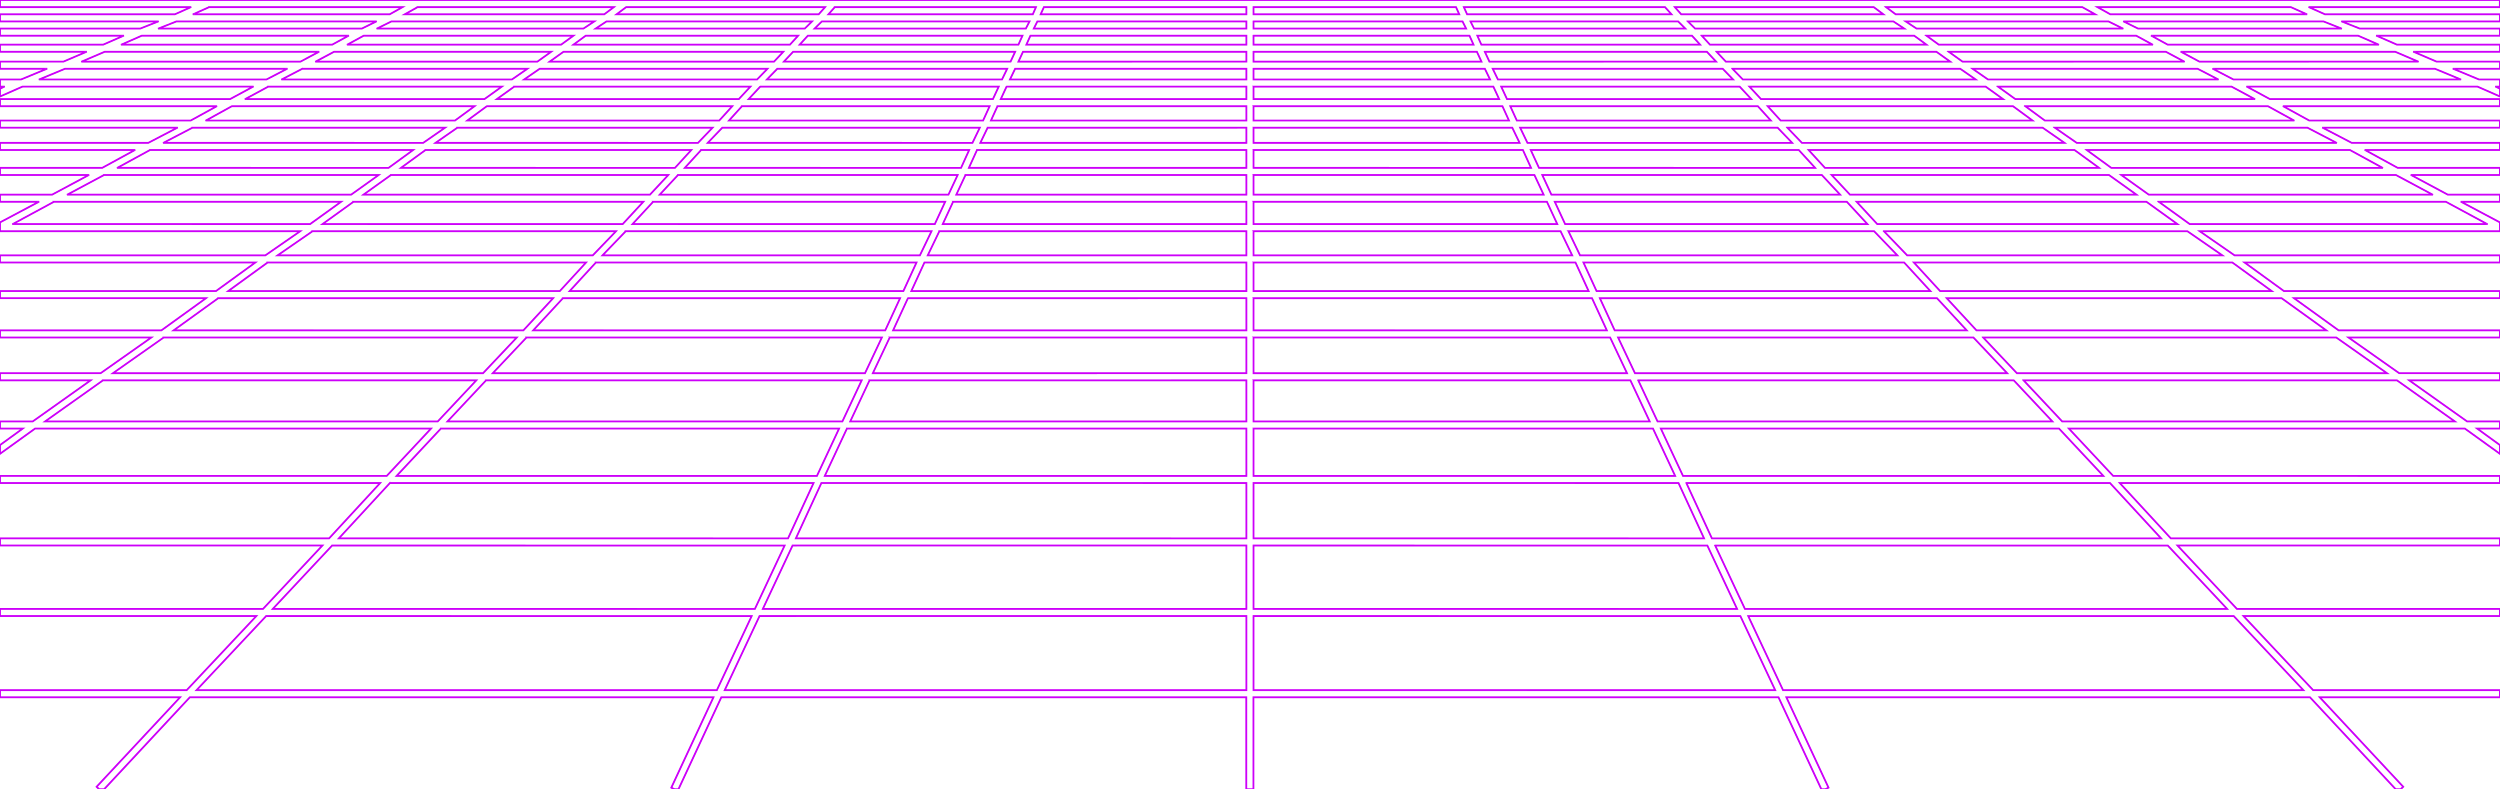 <svg xmlns="http://www.w3.org/2000/svg" height="884" width="2800.1"><g stroke="#cd00f9" fill="none" color="#000" font-weight="400" font-family="sans-serif"><path d="M1992 781l48 103h4.4l3.6-1.8-47.2-101.2h586.5l96 103h5.5l2.9-2.8-93.5-100.2H2800v-8h-209.2l-78-83H2800v-8h-294.6l-66.5-71H2800v-8h-368.6l-57.2-62H2800v-8h-433.2l-49.6-53h443.5l39.3 28.3v-9.8l-25.5-18.5h25.5v-8h-36.8l-64.8-46H2800v-8h-112.8l-56.8-40H2800v-8h-180.7l-49.9-36H2800v-8h-241.9l-44.1-32h286v-8h-297.2l-39-27H2800v-9.9l-43.5-23.1h43.5v-8h-58.4l-41.1-22h99.5v-8h-114.5l-36.6-20H2800v-8h-166l-32.6-17H2800v-8h-213.6l-29.1-16H2800v-8h-257.6l-25.9-14h258.4l25.2 11.1v-8.7l-4.9-2.4h4.9v-8h-23.6l-28.9-12h52.5v-8H2729l-25.7-11h96.8v-8h-115.5l-22.8-10H2800v-8h-157l-20.2-8H2800v-8h-196l-17.9-8h213.1l.7.1V0H0v8.1L.7 8h213.1l-17.9 8H0v8h177.3l-20.2 8H0v8h138.4l-22.8 10H0v8h96.8L71.1 69H0v8h52.5L23.6 89H0v8h4.9L0 99.4v8.7L25.2 97h258.4l-25.9 14H0v8h242.7l-29.1 16H0v8h198.7l-32.6 17H0v8h151.1l-36.6 20H0v8h99.5l-41.1 22H0v8h43.5L0 249.1v9.9h336.2l-39 27H0v8h286l-44.1 32H0v8h230.7l-49.9 36H0v8h169.5l-56.8 40H0v8h101.5l-64.8 46H0v8h25.5L0 498.5v9.8L39.3 480h443.5l-49.6 53H0v8h425.8l-57.2 62H0v8h361.1l-66.5 71H0v8h287.1l-78 83H0v8h201.7l-93.5 100.2 2.9 2.8h5.5l96-103h586.5l-47.2 101.2 3.6 1.8h4.4l48-103h588v103h8V781zm-588-8v-83h545.3l39 83zm0-240v-53h447.4l24.8 53zm476 8l28.6 62H1404v-62zm-476-69v-46h422.1l21.6 46zm0-146v-32h360.6l14.7 32zm379.1 8l16.6 36H1404v-36zM1404 286v-27h343.9l13 27zm0-35v-25h328.6l11.6 25zm0-33v-22h314.6l10.3 22zM1154.1 40H1396v10h-246.4zm-13.4 10h-245l9.1-10h240.4zm509.7 0H1404V40h241.9zm4.3-10h240.4l9.1 10h-245zM1404 135v-16h278.8l7.3 16zm289.8 8l8.2 17h-298v-17zM1404 111V97h268.6l6.5 14zm0-22V77h259.1l5.8 12zm0-20V58h250.2l5.1 11zm-8-11v11h-255.3l5.1-11zm0 19v12h-264.8l5.8-12zm0 20v14h-275.1l6.5-14zm0 22v16h-286.1l7.3-16zm0 24v17h-298l8.2-17zm0 25v20h-310.8l9.1-20zm8 0h301.7l9.1 20H1404zm323.4 28h313.1l20.5 22h-323.4zm-3.7-8l-9.2-20h300.2l18.3 20zm-12.9-28l-8.2-17H1991l16.3 17zm-11.9-25l-7.3-16h277.3l14.5 16zm-11-24l-6.5-14h267.1l13 14zm-10.2-22l-5.8-12h257.6l11.6 12zm-9.5-20l-5.1-11h248.7l10.3 11zm254.5-11h246.2l15.4 11H1933zm-7.5-8l-9.1-10H2144l13.7 10zm-16.6-18l-8.1-8h230.2l12.1 8zm-11 0H1651l-4-8h232.6zm-245.5 0H1404v-8h234.1zM1396 32h-238.1l4-8H1396zm-247 0H912.4l8.1-8h232.6zm-247.6 0H667.2l12.1-8h230.2zm-7.5 8l-9.1 10H642.3L656 40zm-16.6 18L867 69H615.7l15.4-11zm11 0H1137l-5.1 11H878zm239.8 19l-5.8 12H859l11.6-12zm-9.5 20l-6.5 14H838.5l13-14zm-10.2 22l-7.3 16H816.5l14.5-16zm-11 24l-8.2 17H792.7l16.3-17zm-11.9 25l-9.1 20H767l18.3-20zm-12.9 28l-10.3 22H738.9l20.5-22zm8.8 0H1396v22h-324.9zm314.6 30v25h-340.1l11.6-25zm0 33v27h-356.9l13-27zm0 35v32h-375.3l14.7-32zm0 40v36h-395.7l16.6-36zm0 44v40H977.6l18.9-40zm8 0h399.4l18.9 40H1404zm430.9 48h420.6l43.2 46h-442.2zm-3.7-8l-18.9-40h398l37.8 40zm-22.7-48l-16.6-36h377.6l33.3 36zm-20.3-44l-14.7-32h359.2l29.4 32zm-18.5-40l-13-27h342.4l26 27zm-16.7-35l-11.6-25h327.1l23.1 25zm326.5-25h324.6l34.7 25h-336.2zm-7.5-8l-20.5-22h310.6l30.8 22zm-28-30l-18.3-20h297.8l27.5 20zm-25.8-28l-16.3-17h285.9l24.5 17zm-23.8-25l-14.5-16h274.8l21.8 16zm-22-24l-13-14H2224l19.5 14zM1952 89l-11.6-12h255.1l17.3 12zm257.3-12h252.1l23.1 12h-257.9zm-11.2-8l-15.4-11h243.2l20.6 11zm-26.6-19l-13.7-10h234.9l18.3 10zm-24.9-18l-12.1-8h227.1l16.2 8zm-23.4-16l-10.7-8h219.8l14.3 8zm-13.8 0H1883l-7.1-8h222.8zm-237.3 0h-228.9l-3.6-8h225.3zm-237.7 0H1404V8h226.8zM1396 16h-230.4l3.6-8H1396zm-239.2 0H927.9l7.1-8h225.3zM917 16H690.6l10.7-8h222.8zm-240.2 0H453.4l14.3-8h219.8zm-11.2 8l-12.1 8H422.2l16.2-8zm-23.4 16l-13.7 10H389l18.3-10zm-24.9 18l-15.4 11H353.5l20.6-11zm-26.6 19l-17.3 12H315.5l23.1-12zm13.8 0h255.1L848 89H587.1zm236 20l-13 14h-271L576 97zm-20.4 22l-14.5 16H523.4l21.8-16zm-22 24l-16.3 17h-294l24.5-17zm-23.8 25L756 188H449.1l27.5-20zm-25.8 28L728 218H407.1l30.8-22zm-28 30l-23.1 25H361.2l34.7-25zm11 0h327.1l-11.6 25H708.4zm311.8 33l-13 27H674.8l26-27zm-16.8 35l-14.7 32H638l29.4-32zm-18.4 40l-16.6 36H597.2l33.3-36zm-20.4 44l-18.9 40H551.9l37.8-40zm-22.6 48l-21.6 46H501.2l43.2-46zm8.8 0H1396v46H952.3zm422.1 54v53H923.8l24.8-53zm0 61v62H891.4l28.6-62zm0 70v71H854.4l33.3-71zm8 0h508.3l33.3 71H1404zm1175.9 162h-582.8l-39-83h543.8zm-85.4-91h-540.1l-33.3-71H2428zm-74-79h-503.1l-28.6-62h474.5zm-64.7-70H1885l-24.8-53h446zm393.7-61h-439.8l-43.2-46h418.2zm-76-54H2259l-37.8-40h395.5zm-68-48h-391.8l-33.3-36h375.1zm-61.1-44H2173l-29.4-32h356.7zm-55.3-40h-353l-26-27H2450zm296.7-35h-333.2l-34.7-25h321.6zm-61.2-33h-317.9l-30.8-22h307.6zm-56-30h-303.9l-27.5-20H2632zm-51.6-28h-291l-24.5-17h282.9zm-47.6-25h-279.1l-21.8-16h271.8zm-44-24h-268.1l-19.5-14h261.6zm230.7-22h-254.6l-23.1-12h248.8zm-47.6-20h-245.1l-20.6-11h240zm-44.4-19h-236.2l-18.3-10h231.7zm-41.5-18h-227.9l-16.2-8h223.9zm-38.9-16h-220.1l-14.3-8h216.6zM234.2 8h216.6l-14.3 8H216.3zm-36.6 16h223.9l-16.2 8H177.4zm-38.9 16h231.7l-18.3 10H135.9zm-41.5 18h240l-20.6 11H91.5zM43.9 89l28.9-12h248.8l-23.1 12zm256.6 8h261.6l-19.5 14h-268zm-40.9 22h271.8l-21.8 16h-279zm-44 24h282.9L474 160H183zM168 168h294.7l-27.5 20H131.4zm-51.5 28h307.6l-30.8 22H75.4zM14.2 251l46.2-25H382l-34.7 25zm335.8 8h339.9l-26 27h-353zm-50.3 35h356.7L627 326H255.6zm-55.3 40h375.1l-33.3 36H194.5zm-61.1 44h395.5L541 418H126.5zM50.5 472l64.8-46h418.2l-43.2 46zm443.3 8h446L915 533H444.2zm-57.1 61h474.5l-28.6 62H379.5zM372 611h506.8l-33.3 71h-540zM220.1 773l78-83h543.8l-39 83zm591.6 0l39-83H1396v83z" style="line-height:normal;font-variant-ligatures:normal;font-variant-position:normal;font-variant-caps:normal;font-variant-numeric:normal;font-variant-alternates:normal;font-variant-east-asian:normal;font-feature-settings:normal;font-variation-settings:normal;text-indent:0;text-align:start;text-decoration-line:none;text-decoration-style:solid;text-decoration-color:#000;text-transform:none;text-orientation:mixed;white-space:normal;shape-padding:0;shape-margin:0;inline-size:0;isolation:auto;mix-blend-mode:normal;solid-color:#000;solid-opacity:1" overflow="visible"/><path d="M-.5-.5v9.176L.736 8.5h210.72l-15.663 7H-.5v9h175.18l-17.676 7H-.5v9h136.518l-20.522 9H-.5v9h94.863l-23.365 10H-.5v9h50.494L23.5 88.5h-24v9h3.242L-.5 99.088v9.78L25.305 97.5h256.318l-24.049 13H-.5v9h241.254l-27.283 15H-.5v9h197.16l-30.683 16H-.5v9h149.64l-34.767 19H-.5v9h98.006l-39.23 21H-.5v9h41.992L-.5 248.799V259.5h335.102l-37.559 26H-.5v9h284.96l-42.722 31H-.5v9h229.652l-48.513 35H-.5v9h168.424l-55.383 39H-.5v9H99.932l-63.391 45H-.5v9h24.46L-.5 498.244v11.031L39.46 480.5h442.188l-48.666 52H-.5v9h425.156l-56.275 61H-.5v9h360.445l-65.562 70H-.5v9h286.445l-77.062 82H-.5v9h201.049L107.5 881.219l3.398 3.281h5.92l96-103h585.496L751.24 882.43l4.143 2.07h4.836l48-103H1395.4v103h9v-103h587.282l48 103h4.836l4.14-2.07-47.072-100.93h585.496l96 103h5.92l3.398-3.281-93.048-99.719H2800.5v-9h-209.484l-77.06-82H2800.5v-9h-294.883l-65.562-70H2800.5v-9h-368.88l-56.276-61H2800.5v-9h-433.482l-48.666-52h442.187l39.961 28.775v-11.03l-24.46-17.745h24.46v-9h-37.14l-63.391-45H2800.5v-9h-113.143l-55.38-39H2800.5v-9h-181.04l-48.51-35h229.55v-9h-242.238l-42.723-31H2800.5v-9h-297.543l-37.559-26H2800.5v-10.701l-41.992-22.299h41.992v-9h-58.775l-39.23-21h98.005v-9h-114.873l-34.768-19H2800.5v-9h-166.377l-30.684-16H2800.5v-9h-213.97l-27.284-15H2800.5v-9h-257.973l-24.05-13h256.318l25.805 11.367v-9.78l-3.243-1.587h3.243v-9h-24l-26.494-11h50.494v-9h-71.498l-23.366-10h94.864v-9h-115.895l-20.523-9H2800.5v-9h-157.404l-17.676-7h175.08v-9h-196.393l-15.662-7h210.72l1.235.176V-.5H-.5zm1 1h2798.9v7.023l-.164-.023H2586.1l-.204.957 17.997 8.043H2799.5v7h-176.7l-.185.965 20.29 8.035H2799.5v7h-137.7l-.2.957 22.896 10.043H2799.6v7h-96.3l-.197.959 25.795 11.041h70.702v7h-52l-.192.96L2776.4 89.5h23.2v7h-4.4l-.22.95 4.62 2.26v7.624L2775.006 96.5H2516.5l-.238.94 26.011 14.06H2799.5v7h-242.2l-.241.938 29.212 16.062H2799.5v7h-198.1l-.232.943 32.709 17.057H2799.5v7h-150.6l-.24.94 36.713 20.06H2799.5v7h-99l-.236.941 41.21 22.059h58.026v7h-43l-.234.941 43.234 22.96v9.099h-337.3l40.445 28H2799.5v7h-287.041l45.479 33H2799.5v7h-231.648l51.287 37H2799.5v7h-170.678l58.219 41H2799.5v7h-102.668l66.209 47h36.459v7h-26.541l26.541 19.256v8.568l-38.639-27.824h-444.814l50.537 54H2799.5v7h-426.441l58.123 63H2799.5v7h-361.754l67.438 72H2799.5v7h-287.856l78.94 84H2799.5v7h-202.451L2691 881.182l-2.402 2.318h-5.08l-96-103h-587.502l47.326 101.47-3.06 1.53h-3.964l-48-103H1403.4v103h-7v-103H807.582l-48 103h-3.965l-3.058-1.53 47.326-101.47H212.383l-96 103h-5.08l-2.403-2.318L202.85 780.5H.5v-7h208.816l78.94-84H.5v-7h294.316l67.438-72H.5v-7h368.318l58.123-63H.5v-7h432.916l50.537-54H39.14L.5 507.324v-8.568L27.041 479.5H.5v-7h36.36l66.208-47H.5v-7h112.357l58.221-41H.5v-7h180.46l51.288-37H.5v-7h241.563l45.478-33H.5v-7h296.855l40.446-28H.5v-9.1l43.234-22.959-.234-.941H.5v-7h58.025l41.211-22.059-.236-.941H.5v-7h114.127l36.713-20.06-.24-.94H.5v-7h165.723l32.709-17.057-.233-.943H.5v-7h213.229l29.212-16.063-.242-.937H.5v-7h257.326l26.012-14.06-.238-.94H25.096L.5 107.334v-7.623l4.62-2.262-.22-.949H.5v-7h23.2L52.69 77.46l-.191-.96H.5v-7h70.703l25.793-11.041-.195-.959H.5v-7h115.205l22.897-10.043-.202-.957H.5v-7h156.695l20.29-8.035-.184-.965H.5v-7h195.506l17.998-8.043-.203-.957H.664L.5 7.523V.5zm233.594 7l-.098.043-17.9 8 .205.957h220.33l16.088-9H234.094zm233.476 0l-16.088 9h225.485l.133-.1 11.904-8.9H467.57zm233.563 0l-12.037 9h228.129l.148-.168 7.84-8.832h-224.08zm233.642 0l-7.988 9h230.34l.13-.299 3.807-8.701H934.775zm234.102 0l-4.05 9H1396.5v-9h-227.623zm234.623 0v9h231.674l-.319-.705-3.732-8.295H1403.5zm235.326 0l4.051 9h230.346l-.752-.834-7.348-8.166h-226.297zm235.961 0l7.988 9h228.13l-1.206-.9-10.832-8.1h-224.08zm236.21 0l12.036 9H2348.518l-16.088-9h-221.434zm236.386 0l16.086 9h220.23l.205-.957-17.896-8.043h-218.625zm-2113.074 1h214.576l-12.516 7H218.645l15.664-7zm233.521 0h218.166l-9.363 7H455.316l12.514-7zm233.637 0h221.521l-6.213 7H692.104l9.363-7zm233.758 0h224.31l-3.062 7H929.012l6.213-7zm234.298 0H1395.5v7h-229.127l3.15-7zm234.977 0h225.977l3.15 7H1404.5v-7zm235.873 0h224.305l6.3 7h-227.455l-3.15-7zm236.639 0h221.521l9.363 7h-224.671l-6.213-7zm236.992 0h218.166l12.514 7h-221.317l-9.363-7zm237.213 0h214.576l15.572 7h-217.634l-12.514-7zm-2153.713 15l-.088.035-20.2 8 .184.965h228.016l16.305-8.05-.221-.95H197.504zm240.78 0l-16.305 8.05.22.95H653.65l13.614-9H438.283zm240.866 0l-13.613 9h236.068l.147-.145 8.967-8.855H679.15zm241.145 0l-9.113 9h238.123l.14-.271 4.473-8.729H920.295zm241.297 0l-4.5 9H1396.5v-9h-234.908zm241.908 0v9h239.408l-.361-.723-4.139-8.277H1403.5zm242.691 0l4.5 9h238.116l-.854-.854-8.146-8.146H1646.19zm243.09 0l9.114 9h236.068l-13.613-9H1889.28zm243.557 0l13.611 9h231.352l.22-.95-16.304-8.05h-228.88zm245.662 0l-.22.95 16.304 8.05H2622.6l.183-.965-20.287-8.035H2378.5zm-2180.805 1h221.662l-14.173 7H180.02l17.675-7zm240.823 0h225.418l-10.586 7H424.344l14.174-7zm240.933 0h228.832l-7.088 7h-232.33l10.586-7zm241.254 0h231.576l-3.588 7H913.617l7.088-7zm241.504 0H1395.5v7h-236.791l3.5-7zm242.291 0h233.291l3.5 7H1404.5v-7zm243.309 0h231.584l7 7h-235.084l-3.5-7zm243.908 0h228.832l10.586 7h-232.33l-7.088-7zm244.447 0h225.318l14.174 7H2146.75l-10.586-7zm244.479 0h221.662l17.676 7h-225.165l-14.173-7zm-2222.047 15l-.096.043-22.8 10 .2.957H372.23l18.412-10.06-.24-.94H158.595zm248.576 0L388.76 49.56l.24.94h239.662l15.07-11H407.172zm248.666 0l-15.07 11H885.02l10.01-11H655.838zm248.74 0l-10.01 11h246.455l.133-.295 4.817-10.705H904.578zm249.2 0l-.133.295-4.819 10.705H1396.5v-11h-242.723zm249.722 0v11h247.674l-.319-.705-4.632-10.295H1403.5zm250.426 0l.318.705 4.633 10.295h246.453l-10.01-11h-241.394zm251.043 0l10.01 11h244.253l-15.07-11H1904.97zm251.299 0l15.07 11H2411l.24-.94-18.412-10.06h-236.56zm253.332 0l-.24.94 18.411 10.06H2664.1l.2-.957-22.896-10.043H2409.6zm-2250.797 1H388.44l-16.468 9h-233.69l20.52-9zm248.625 0h233.238l-12.328 9H390.959l16.469-9zm248.734 0h236.606l-8.19 9H643.834l12.328-9zm248.86 0h239.406l-4.051 9H896.832l8.19-9zm249.402 0H1395.5v9h-245.127l4.05-9zm250.076 0h241.076l4.051 9H1404.5v-9zm250.973 0h239.406l8.19 9h-243.546l-4.05-9zm251.757 0h236.608l12.328 9h-240.744l-8.192-9zm252.104 0h233.238l16.469 9h-237.377l-12.33-9zm252.225 0h229.636l20.522 9h-233.69l-16.468-9zm-2294.461 17l-.094.041-25.701 11 .197.959h245.225l20.71-11.059-.236-.941H117.098zm256.877 0l-20.711 11.059.236.941h248.56l16.8-12H373.974zm256.964 0l-16.798 12h253.076l11.236-12H630.94zm257.145 0l-.148.158L876.848 69.5h255.37l5.565-12H888.084zm257.396 0l-5.562 12H1396.5v-12h-251.02zm258.02 0v12h256.582l-5.563-12H1403.5zm258.816 0l5.565 12H1923.254l-11.236-12h-249.702zm259.23 0l.79.842 10.447 11.158h253.076l-16.798-12h-247.514zm259.595 0l16.798 12H2446.5l.236-.941-20.71-11.059H2181.14zm261.66 0l-.236.941 20.71 11.059H2708.5l.197-.959-25.795-11.041h-240.101zm-2325.5 1h237.9l-18.726 10H93.937l23.364-10zm256.924 0H615.74l-14 10H355.5l18.725-10zm257.035 0h244.886l-9.363 10H617.26l14-10zm257.256 0h247.7l-4.636 10H879.154l9.362-10zm257.603 0H1395.5v10h-254.016l4.635-10zm258.381 0h249.38l4.636 10H1404.5v-10zm259.383 0h247.701l9.361 10H1668.52l-4.637-10zm259.97 0h244.887l14 10h-249.523l-9.364-10zm260.407 0h241.515l18.725 10h-246.24l-14-10zm260.539 0h237.898l23.365 10h-242.537l-18.726-10zM72.7 76.5L43.71 88.54l.191.96h254.723l23.207-12.057-.23-.943H72.7zm265.778 0l-23.21 12.057.231.943h258.057l18.742-13h-253.82zm265.865 0l-.127.088L585.494 89.5h262.719l12.566-13H604.344zm266.045 0l-12.569 13h264.793l6.284-13H870.389zm266.297 0l-6.284 13H1396.5v-13h-259.814zm266.814 0v13h266.197l-6.283-13H1403.5zm267.603 0l6.284 13h264.892l-12.566-13h-258.61zm268.118 0l12.566 13H2214.398l-18.742-13h-256.435zm268.48 0l1.315.91 17.427 12.09H2484.5l.23-.943-23.209-12.057h-253.82zm270.7 0l-.231.943 23.207 12.057H2756.1l.191-.96-28.992-12.04H2478.4zm-2405.5 1h246.652l-21.176 11H46.407l26.493-11zm265.822 0h250.379l-15.858 11H317.547l21.176-11zm265.933 0H858.42l-10.633 11h-259.08l15.95-11zm266.157 0h256.492l-5.319 11H860.18l10.633-11zm266.501 0H1395.5v11h-263.504l5.318-11zm267.186 0h258.287l5.316 11H1404.5v-11zm268.195 0h256.592l10.633 11h-261.906l-5.319-11zm268.885 0h253.764l15.86 11h-258.991l-10.633-11zm269.318 0h250.38l21.175 11h-255.697l-15.858-11zm269.55 0H2727.1l26.494 11h-251.971l-21.176-11zm-2180.075 19l-.111.06-25.9 14 .238.94h268.162l20.892-15H300.373zm275.467 0l-20.895 15H827.72l13.927-15H575.84zm275.441 0l-13.927 15h275.066l6.963-15H851.28zm275.8 0l-6.964 15H1396.5v-15h-269.42zm276.419 0v15h276.383l-6.963-15H1403.5zm277.117 0l6.963 15h275.066l-13.927-15h-268.102zm277.637 0l13.928 15h272.873l-20.895-15h-265.906zm277.992 0l20.893 15H2525.4l.237-.94-26.112-14.06h-263.279zm-1935.62 1h259.92l-18.107 13H276.576l24.05-13zm275.534 0h263.194l-12.073 13H558.053l18.107-13zm275.559 0h266.097l-6.035 13H839.646l12.073-13zm276 0H1395.5v13h-273.816l6.035-13zm276.781 0h267.781l6.035 13H1404.5v-13zm277.684 0h266.097l12.072 13H1688.22l-6.035-13zm278.36 0h263.296l18.107 13h-269.33l-12.072-13zm278.81 0h259.92l24.144 13h-265.957l-18.107-13zm-1979.883 21l-.112.063-29 16 .24.937h279.165l23.162-17H259.47zm285.566 0l-23.164 17h283.95l15.406-17H545.037zm285.742 0l-15.406 17h286.049l7.756-17H830.78zm286.1 0l-7.756 17H1396.5v-17h-279.621zm286.621 0v17h287.377l-7.756-17H1403.5zm287.322 0l7.756 17h285.949l-15.406-17h-278.299zm287.95 0l15.406 17h283.847l-23.162-17h-276.091zm288.203 0l23.162 17H2569.4l.24-.938-29.212-16.062h-273.453zm-2007.246 1h270.144l-20.437 15H232.54l27.188-15zm285.634 0h273.61l-13.594 15H524.926l20.437-15zm285.858 0h276.402l-6.844 15H817.63l13.592-15zm286.3 0H1395.5v15h-284.822l6.843-15zm286.979 0h277.978l6.844 15H1404.5v-15zm287.877 0h276.3l13.595 15h-283.05l-6.845-15zm288.65 0h273.51l20.438 15H1994.62l-13.594-15zm288.998 0h270.147l27.281 15h-276.99l-20.438-15zm-2054.548 23l-.108.057-32.6 17 .231.943h291.156l25.942-18H215.477zm296.666 0l-25.94 18h295.81l17.258-18H512.143zm296.644 0l-17.26 18h297.987l8.683-18h-289.41zm297.1 0l-8.684 18H1396.5v-18h-290.613zm297.613 0v18h299.297l-8.684-18H1403.5zm298.303 0l8.683 18h297.987l-17.26-18h-289.41zm298.925 0l17.258 18H2313.9l-25.942-18h-287.228zm299.174 0l25.942 18H2617l.23-.943-32.707-17.057h-284.62zm-2084.18 1h281.18l-23.058 16H185.039l30.684-16zm296.735 0h284.47l-15.341 16H489.398l23.059-16zm296.756 0h287.39l-7.716 16H793.87l15.342-16zm297.3 0H1395.5v16h-296.703l7.717-16zm297.987 0h288.986l7.717 16H1404.5v-16zm298.897 0h287.39l15.342 16h-295.016l-7.716-16zm299.675 0h284.57l23.061 16h-292.29l-15.34-16zm300.026 0h281.18l30.683 16h-288.805l-23.058-16zm-2135.225 24l-.113.06-36.6 20 .24.94h303.963l28.875-21H167.873zm308.565 0l-28.875 21H756.22l19.215-21H476.437zm308.642 0l-19.215 21h310.858l9.554-21H785.08zm308.898 0l-9.554 21H1396.5v-21h-302.522zm309.522 0v21h312.076l-9.554-21H1403.5zm310.219 0l9.66 21h310.756l-19.215-21h-301.201zm310.845 0l19.215 21h308.758l-28.875-21h-299.097zm311.098 0l28.875 21H2668.6l.24-.94-36.713-20.06h-296.465zm-2167.533 1h293.033l-26.125 19H133.36l34.77-19zm308.633 0h296.402l-17.385 19H450.64l26.123-19zm308.758 0h299.203l-8.645 19H768.137l17.383-19zm309.101 0H1395.5v19h-309.523l8.644-19zm309.879 0h300.879l8.644 19H1404.5v-19zm310.781 0h299.2l17.382 19H1724.02l-8.739-19zm311.555 0h296.502l26.123 19h-305.24l-17.385-19zm311.902 0h293.135l34.768 19h-301.778l-26.125-19zm-2222.363 27l-.111.059-41.1 22 .236.941h318.06l32.2-23H116.375zm321.365 0l-32.2 23h322.677l21.431-23H437.74zm321.442 0l-21.432 23h324.867l10.77-23H759.182zm321.9 0l-.135.287-10.632 22.713H1396.5v-23h-315.418zm322.418 0v23h326.186l-10.768-23H1403.5zm323.117 0l.33.71 10.334 22.29h324.867l-21.431-23h-314.1zm323.735 0l21.431 23H2394.46l-32.2-23h-311.908zm323.988 0l32.2 23h318.06l.236-.941-41.211-22.059H2374.34zm-2257.713 1h305.912l-29.398 21H77.395l39.232-21zm321.434 0H747.35l-19.567 21H408.66l29.4-21zm321.556 0h312.196l-9.83 21H740.05l19.566-21zm322.102 0H1395.5v21h-323.613l9.832-21zm322.781 0h313.781l9.832 21H1404.5v-21zm323.684 0h312.1l19.566 21h-321.93l-9.736-21zm324.466 0h309.29l29.4 21h-319.121l-19.569-21zm324.81 0h305.915l39.23 21H2406.86l-29.398-21zm-2317.187 29l-46.31 25.06.236.94h333.262l36.088-26H60.273zm335.465 0l-36.088 26h337.97l24.023-26H395.738zm335.543 0l-.148.16-23.875 25.84h340.06l12.065-26H731.28zm335.9 0l-12.064 26H1396.5v-26h-329.318zm336.319 0v26h341.482l-12.062-26H1403.5zm337.117 0l12.065 26h340.06l-24.023-26h-328.102zm337.74 0l.776.84 23.248 25.16h337.969l-36.088-26h-325.905zm337.995 0l36.088 26h333.36l.237-.94-46.41-25.06h-323.275zm-2355.825 1H380.45l-33.31 24H16.174l44.353-24zm335.534 0h323.296l-22.175 24H362.75l33.31-24zm335.658 0h326.097l-11.134 24H709.543l22.176-24zm336.1 0H1395.5v24h-338.816l11.134-24zm336.681 0h327.781l11.135 24H1404.5v-24zm337.684 0h326.097l22.176 24h-337.139l-11.134-24zm338.459 0h323.296l33.311 24h-334.432l-22.175-24zm338.806 0h319.924l44.45 24h-331.061l-33.313-24zm-2069.605 32l-.127.088-40.42 27.912h354.816l26.963-28H349.844zm350.744 0l-26.963 28h356.988l13.483-28H700.588zm351.197 0l-13.48 28H1396.5v-28h-344.715zm351.715 0v28h358.195l-13.48-28H1403.5zm352.404 0l13.483 28H2126.275l-26.963-28h-343.408zm353.02 0l26.963 28h354.816l-1.318-.912-39.229-27.088h-341.232zm-1758.768 1h338.567l-25.035 26H312.503l37.652-26zm350.856 0h341.492l-12.518 26h-354.01l25.036-26zm351.402 0H1395.5v26h-355.603l12.517-26zm352.086 0h343.086l12.517 26H1404.5v-26zm352.996 0h341.39l25.038 26h-353.91l-12.518-26zm353.781 0h338.567l37.652 26h-351.184l-25.035-26zm-1811.74 34l-.13.096L254.06 326.5h373.158l30.32-33H299.537zm367.643 0l-30.319 33h375.26l15.158-33H667.18zm367.9 0l-15.16 33h376.58v-33h-361.42zm368.42 0v33h376.58l-15.16-33H1403.5zm369.22 0l15.159 33h375.36l-30.32-33h-360.198zm369.74 0l30.321 33h373.159l-1.247-.904-44.23-32.096H2142.46zm-1842.599 1h355.4l-28.48 31h-369.64l42.72-31zm367.758 0h358.1l-14.24 31h-372.34l28.48-31zm368.102 0H1395.5v31h-374.02l14.24-31zm368.779 0h359.78l14.24 31H1404.5v-31zm369.781 0h358.2l28.482 31H1788.52l-14.24-31zm370.457 0h355.4l42.721 31h-369.64l-28.48-31zm-1900.5 39l-.13.094-51.155 36.906h393.465l34.227-37H244.238zm386.043 0l-34.224 37H991.82l17.06-37H630.282zm386.3 0l-17.061 37h396.98v-37h-379.92zm386.919 0v37h396.98l-17.06-37H1403.5zm387.62 0l17.06 37h395.763l-34.224-37h-378.6zm388.136 0l34.225 37h393.57l-1.258-.906-50.13-36.094h-376.407zm-1934.693 1h373.792l-32.375 35H196.05l48.513-35zm386.156 0h376.601l-16.14 35H598.344l32.375-35zm386.502 0H1395.5v35h-394.42l16.14-35zm387.279 0h378.281l16.139 35H1404.5v-35zm388.18 0h376.601l32.375 35h-392.838l-16.138-35zm388.865 0h373.793l48.611 35h-390.031l-32.373-35zm-1998.402 43l-.131.092-58.09 40.908h416.293l38.746-41H183.143zm406.341 0l-38.744 41h418.377l19.371-41H589.484zm406.7 0l-19.373 41H1396.5v-41H996.184zm407.316 0v41h419.59l-19.373-41H1403.5zm408.012 0l19.37 41h418.377l-38.743-41h-399.004zm408.527 0l38.746 41h416.293l-1.29-.908-56.93-40.092h-396.819zm-2036.582 1h394.184l-36.856 39H128.076l55.381-39zm406.459 0h396.996l-18.43 39H553.061l36.855-39zm406.9 0H1395.5v39H978.389l18.427-39zm407.684 0h398.584l18.428 39H1404.5v-39zm408.588 0h396.996l36.856 39h-415.422l-18.43-39zm409.271 0h394.182l55.383 39h-412.71l-36.855-39zm-2107.218 47l-66.21 47H490.517l44.14-47H115.141zm429.043 0l-44.14 47h443.774l22.069-47H544.184zm429.398 0l-.135.287-21.933 46.713H1396.5v-47H973.582zm429.918 0v47h444.986l-22.068-47H1403.5zm430.613 0l.334.713 21.735 46.287h443.674l-44.14-47h-421.603zm431.23 0l44.141 47h441.584l-1.279-.908-64.93-46.092h-419.515zm-2149.884 1h416.885l-42.26 45H52.068l63.391-45zm429.158 0h419.696l-21.131 45H502.355l42.262-45zm429.602 0H1395.5v45H953.086l21.133-45zm430.281 0h421.283l21.131 45H1404.5v-45zm431.188 0h419.595l42.262 45h-440.727l-21.13-45zm431.968 0h416.885l63.39 45h-438.015l-42.26-45zm-1774.072 53l-.148.158-50.39 53.842h472.272l25.268-54H493.584zm454.697 0l-25.267 54H1396.5v-54H948.281zm455.219 0v54h473.486l-25.267-54H1403.5zm455.914 0l25.268 54h472.271l-.787-.842-49.75-53.158h-447.002zm-1365.396 1h444.998l-24.334 52h-469.33l48.666-52zm454.9 0H1395.5v52H924.584l24.334-52zm455.582 0h446.582l24.334 52H1404.5v-52zm456.484 0h444.998l48.666 52h-469.33l-24.334-52zm-1424.504 60l-.148.16-57.973 62.84h504.56l29.061-63h-475.5zm483.2 0l-29.06 63h505.88v-63H919.68zm483.82 0v63h505.88l-29.06-63H1403.5zm484.52 0l29.06 63h504.56l-.773-.84-57.348-62.16h-475.5zm-1451.1 1h473.5l-28.14 61H380.642l56.277-61zm483.4 0h475.18v61H892.18l28.14-61zm484.18 0h475.182l28.138 61H1404.5v-61zm485.08 0h473.5l56.277 61h-501.636l-28.14-61zm-1517.797 69l-.148.158-67.29 71.842h541.473l33.768-72H371.783zm515.6 0l-33.77 72H1396.5v-72H887.383zm516.117 0v72h542.887l-33.77-72H1403.5zm516.813 0l33.769 72h541.572l-.789-.842-66.648-71.158h-507.905zm-1548.096 1h505.797l-32.832 70H306.654l65.563-70zm515.8 0H1395.5v70H855.187l32.83-70zm516.483 0h507.482l32.83 70H1404.5v-70zm517.387 0h505.896l65.563 70h-538.63l-32.83-70zm-1624.004 78l-78.94 84h584.274l39.47-84H297.884zm552.5 0l-39.47 84H1396.5v-84H850.383zm553.117 0v84h585.588l-39.47-84H1403.5zm553.813 0l39.47 84h584.274l-.793-.842-78.147-83.158h-544.805zm-1658.997 1h542.795l-38.529 82H221.256l77.06-82zm552.702 0H1395.5v82H812.488l38.53-82zm553.482 0h544.482l38.53 82H1404.5v-82zm554.389 0h542.795l77.06 82h-581.326l-38.53-82z" style="line-height:normal;font-variant-ligatures:normal;font-variant-position:normal;font-variant-caps:normal;font-variant-numeric:normal;font-variant-alternates:normal;font-variant-east-asian:normal;font-feature-settings:normal;font-variation-settings:normal;text-indent:0;text-align:start;text-decoration-line:none;text-decoration-style:solid;text-decoration-color:#000;text-transform:none;text-orientation:mixed;white-space:normal;shape-padding:0;shape-margin:0;inline-size:0;isolation:auto;mix-blend-mode:normal;solid-color:#000;solid-opacity:1" overflow="visible"/></g></svg>